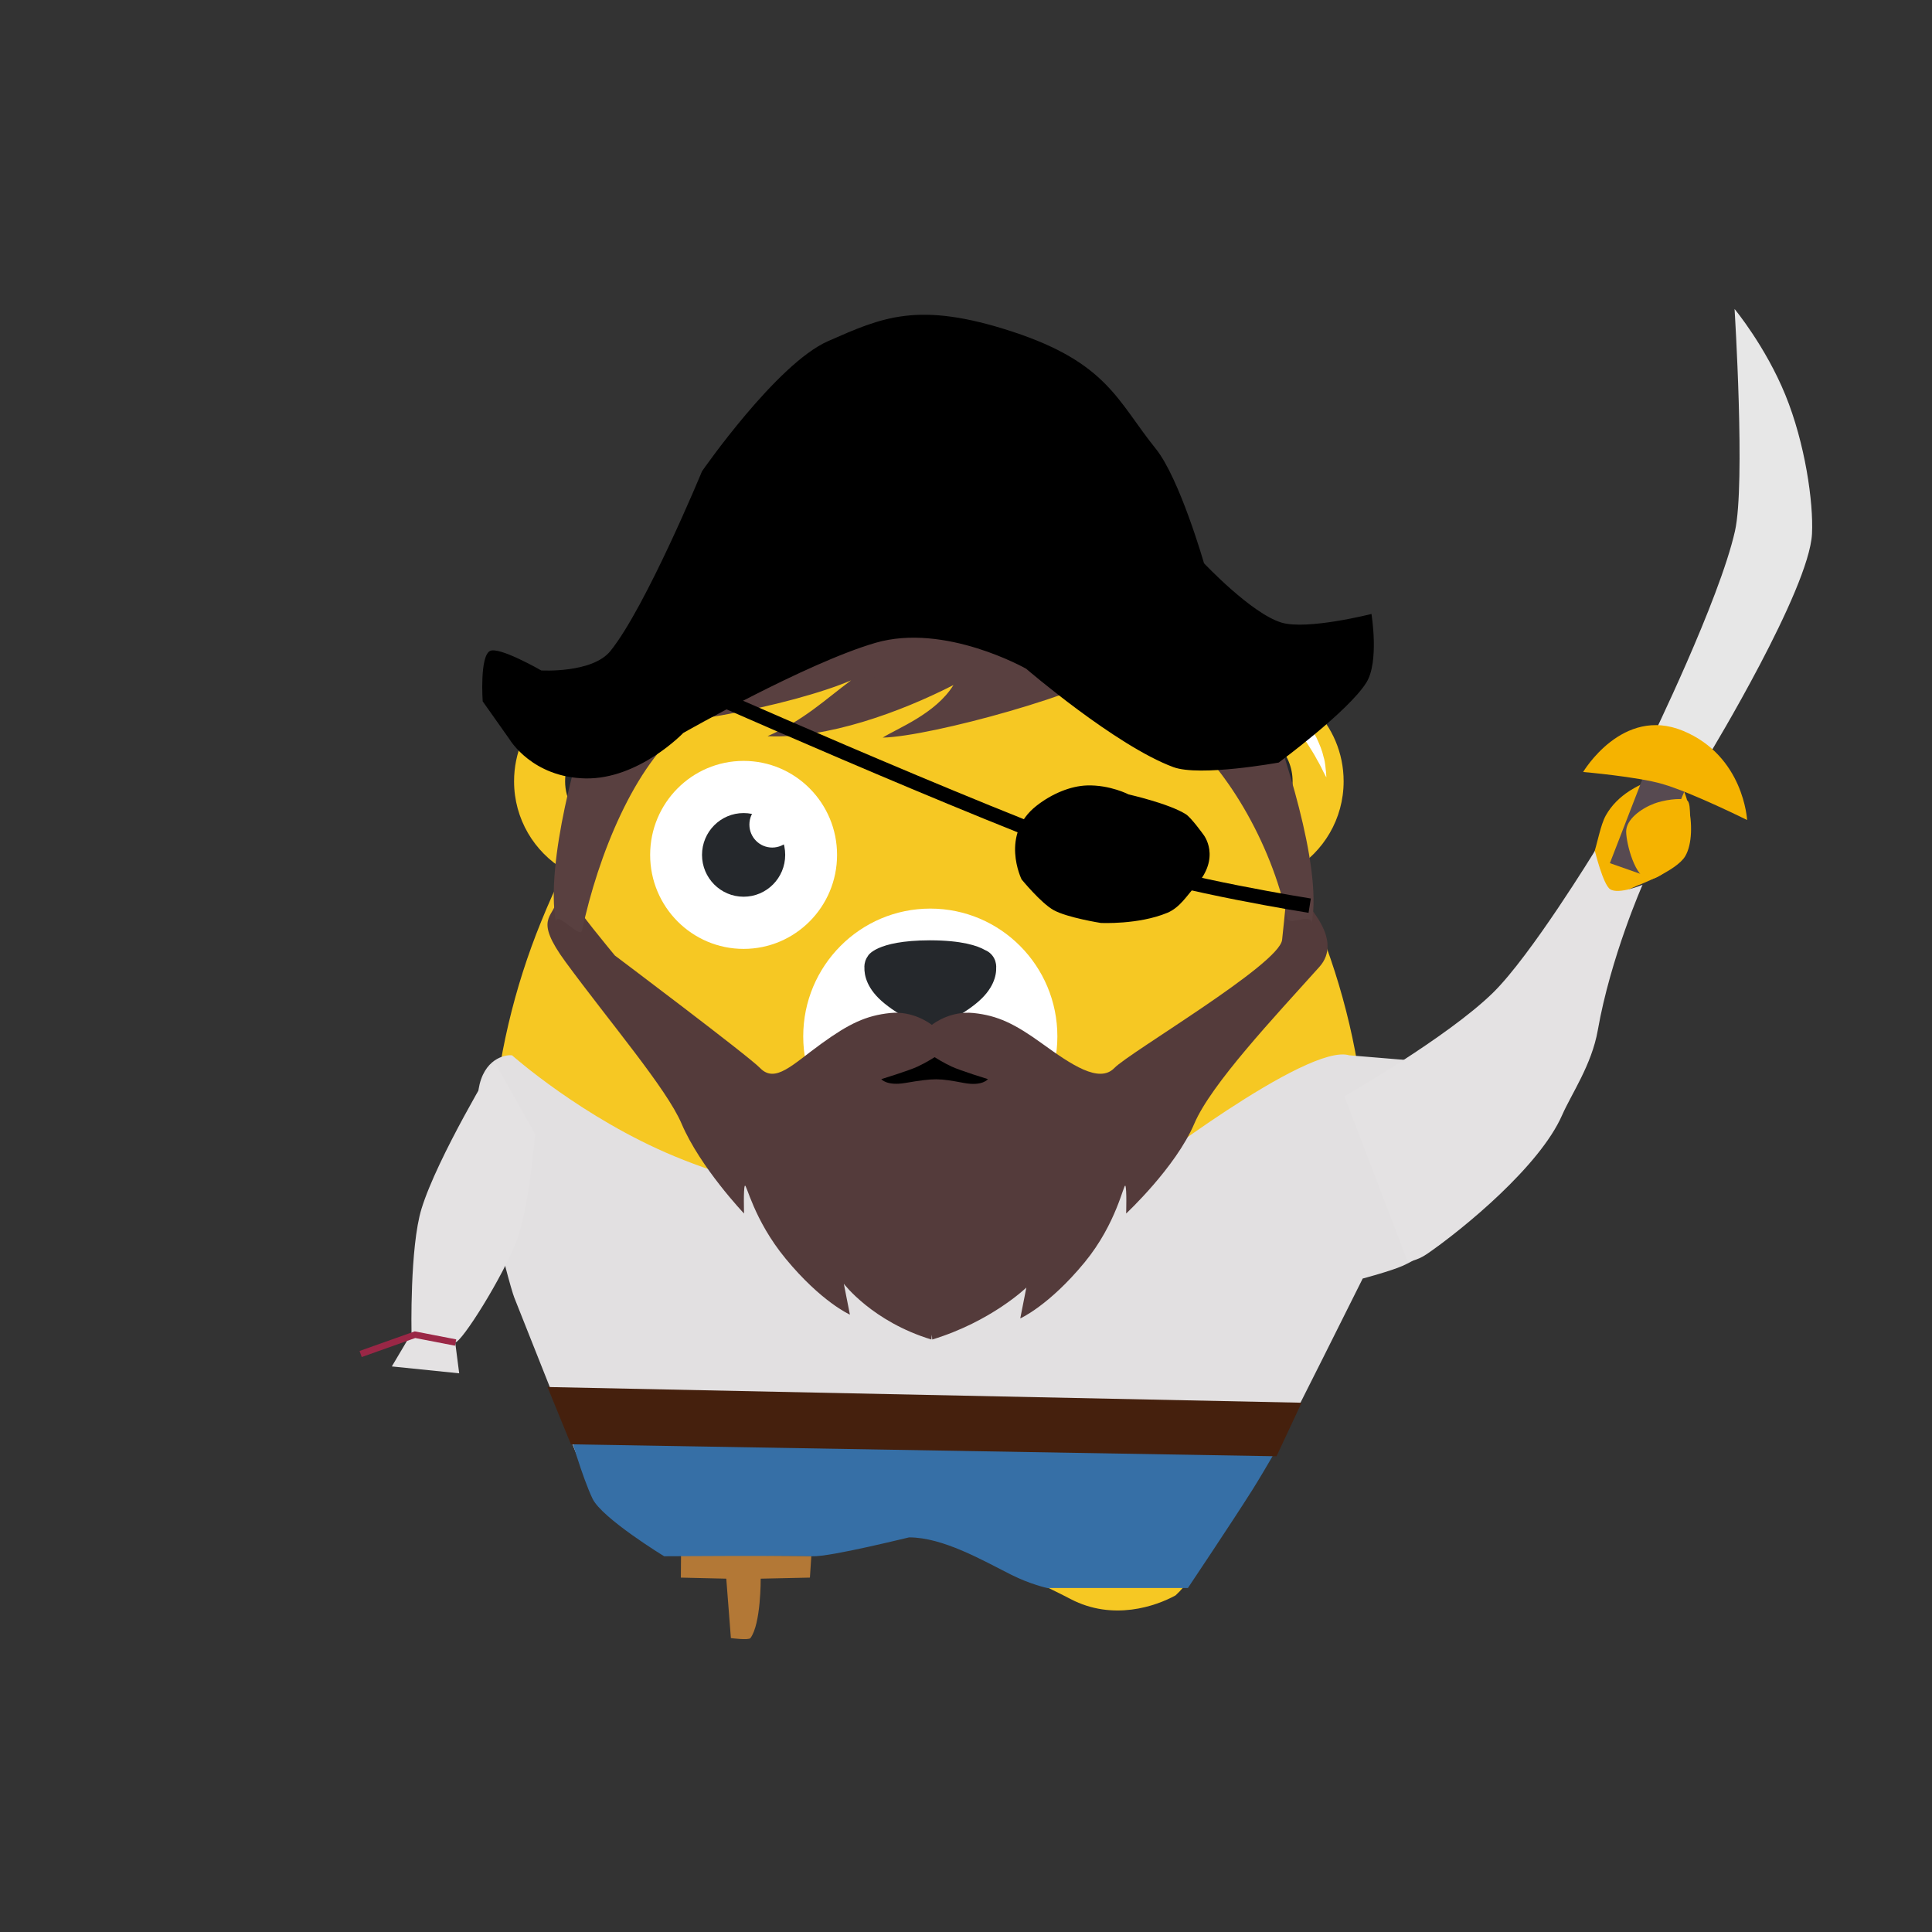 <?xml version="1.0" encoding="UTF-8" standalone="no"?>
<svg width="1200px" height="1200px" viewBox="0 0 1200 1200" version="1.1" xmlns="http://www.w3.org/2000/svg" xmlns:xlink="http://www.w3.org/1999/xlink">
    <rect x="0" y="0" width="1200" height="1200" fill="#333333" stroke="none"/>
    <!-- Generator: Sketch 42 (36781) - http://www.bohemiancoding.com/sketch -->
    <title>59</title>
    <desc>Created with Sketch.</desc>
    <defs>
        <rect id="path-1" x="294.254" y="672" width="81.042" height="54" rx="9"></rect>
        <mask id="mask-2" maskContentUnits="userSpaceOnUse" maskUnits="objectBoundingBox" x="0" y="0" width="81.042" height="54" fill="white">
            <use xlink:href="#path-1"></use>
        </mask>
    </defs>
    <g id="Page-1" stroke="none" stroke-width="1" fill="none" fill-rule="evenodd">
        <g id="59">
            <g id="Group-4" transform="translate(243, 185)">
                <g id="Group-5" transform="translate(437.593, 525.75) scale(-1, 1) translate(-437.593, -525.75) translate(52.642, 231)">
                    <g id="Group" transform="translate(166.587, 0.83)">
                        <g id="Mascot_EPS" transform="translate(50.125, 4.27)">
                            <g id="Group-3" fill="#F6C823">
                                <path d="M512.678,151.219 C508.245,140.345 503.533,129.617 498.255,119.215 C516.956,108.073 529.535,87.632 529.535,64.186 C529.535,28.85 501.055,0.206 465.923,0.206 L77.888,0.206 C42.756,0.206 14.278,28.85 14.278,64.186 C14.278,87.613 26.835,108.042 45.513,119.189 C40.235,129.587 35.524,140.312 31.091,151.183 C14.344,192.241 3.711,236.451 0.509,282.763 C0.264,288.273 0,293.779 0,299.35 C0,336.739 62.278,370.982 72.629,404.959 C73.358,407.353 93.02,415.965 93.796,418.337 C95.391,422.943 36.424,447.194 56.189,479.084 C79.976,517.466 106.16,558.482 118.643,569.803 C130.836,576.544 157.526,585.852 183.84,572.11 C188.894,569.471 209.861,558.694 219.009,556.098 C232.768,552.192 240.706,540.201 260.366,536.482 C346.292,520.226 471.403,519.5 482.996,501.944 C481.964,502.38 481.063,502.912 480.006,503.322 C470.67,506.898 460.377,509.56 448.784,509.479 C437.771,509.209 425.508,506.762 415.699,498.85 C405.901,491.07 400.521,479.558 397.939,468.642 C392.913,446.425 395.399,424.69 398.484,404.959 C401.822,385.191 406.618,367.218 411.182,351.997 C420.414,321.572 428.708,302.124 428.708,302.124 C428.708,302.124 421.764,322.127 414.686,352.934 C411.2,368.325 543.755,341.764 543.755,299.35 C543.755,293.781 543.492,288.276 543.247,282.768 C540.045,236.467 529.419,192.269 512.678,151.219 Z" id="Fill-1"></path>
                            </g>
                            <path d="M182.622,109.891 C182.622,124.239 171.057,135.871 156.789,135.871 C142.523,135.871 130.958,124.239 130.958,109.891 C130.958,95.54 142.523,83.908 156.789,83.908 C171.057,83.908 182.622,95.54 182.622,109.891" id="Fill-5" fill="#25282C"></path>
                            <path d="M77.888,32.089 C60.263,32.089 45.975,46.459 45.975,64.186 C45.975,75.684 52.035,85.692 61.068,91.361 C72.111,73.118 84.435,55.754 97.991,39.447 C92.49,34.918 85.551,32.089 77.888,32.089" id="Fill-6" fill="#25282C"></path>
                            <path d="M465.923,32.089 C458.243,32.089 451.295,34.928 445.789,39.474 C459.341,55.779 471.66,73.143 482.701,91.382 C491.756,85.72 497.835,75.7 497.835,64.186 C497.835,46.459 483.548,32.089 465.923,32.089" id="Fill-7" fill="#25282C"></path>
                            <path d="M153.194,91.07 C153.194,98.948 146.845,105.334 139.014,105.334 C131.181,105.334 124.832,98.948 124.832,91.07 C124.832,83.193 131.181,76.807 139.014,76.807 C146.845,76.807 153.194,83.193 153.194,91.07" id="Fill-8" fill="#FFFFFF"></path>
                            <path d="M445.014,109.891 C445.014,142.134 419.025,168.275 386.965,168.275 C354.906,168.275 328.917,142.134 328.917,109.891 C328.917,77.645 354.906,51.505 386.965,51.505 C419.025,51.505 445.014,77.645 445.014,109.891" id="Fill-9" fill="#FFFFFF"></path>
                            <path d="M412.797,109.891 C412.797,124.239 401.232,135.871 386.965,135.871 C372.698,135.871 361.132,124.239 361.132,109.891 C361.132,95.54 372.698,83.908 386.965,83.908 C401.232,83.908 412.797,95.54 412.797,109.891" id="Fill-10" fill="#25282C"></path>
                            <path d="M383.37,91.07 C383.37,98.948 377.02,105.334 369.188,105.334 C361.357,105.334 355.008,98.948 355.008,91.07 C355.008,83.193 361.357,76.807 369.188,76.807 C377.02,76.807 383.37,83.193 383.37,91.07" id="Fill-11" fill="#FFFFFF"></path>
                            <path d="M349.934,222.627 C349.934,266.468 314.598,302.01 271.008,302.01 C227.418,302.01 192.082,266.468 192.082,222.627 C192.082,178.785 227.418,143.243 271.008,143.243 C314.598,143.243 349.934,178.785 349.934,222.627" id="Fill-12" fill="#FFFFFF"></path>
                            <path d="M265.886,301.749 C267.586,301.86 269.276,302.01 271.005,302.01 C272.735,302.01 274.426,301.86 276.129,301.749 L276.129,198.571 L265.886,198.571 L265.886,301.749" id="Fill-13" fill="#25282C"></path>
                            <path d="M311.957,179.282 C311.957,178.185 311.75,177.147 311.456,176.146 C311.327,175.656 311.223,175.367 311.223,175.367 L311.215,175.367 C310.846,174.387 310.345,173.486 309.732,172.663 L309.735,172.653 C309.735,172.653 305.099,163.039 271.474,162.948 L271.474,162.938 C271.393,162.938 271.324,162.943 271.241,162.943 C271.16,162.943 271.089,162.938 271.008,162.938 L271.008,162.948 C251.444,163.001 241.717,166.268 236.99,169.003 C234.135,170.155 231.892,172.469 230.801,175.367 L230.785,175.367 C230.785,175.367 230.662,175.706 230.52,176.276 C230.249,177.239 230.057,178.233 230.057,179.282 C230.057,179.376 230.082,179.465 230.085,179.558 C229.885,184.545 231.512,193.328 242.756,202.338 C253.819,211.203 262.317,214.095 266.988,215.055 C267.343,215.136 267.707,215.186 268.069,215.246 C269.907,215.545 271,215.543 271,215.543 L271.008,215.543 C271.008,215.543 272.095,215.543 273.927,215.247 C274.299,215.186 274.672,215.136 275.038,215.051 C279.712,214.089 288.203,211.189 299.251,202.338 C310.449,193.364 312.107,184.617 311.924,179.619 C311.927,179.504 311.957,179.398 311.957,179.282" id="Fill-14" fill="#25282C"></path>
                            <path d="M436.465,343.395 C436.465,343.395 436.347,348.038 435.63,354.776 C434.873,361.508 433.39,370.307 431.617,379.02 C429.771,387.72 427.665,396.36 425.766,402.843 C424.883,406.092 423.828,408.773 423.295,410.685 C422.67,412.584 422.205,413.664 422.205,413.664 C422.205,413.664 421.458,409.077 421.399,402.22 C421.376,395.372 422.268,386.307 424.101,377.441 C425.962,368.578 428.731,359.937 431.384,353.651 C434.075,347.367 436.465,343.395 436.465,343.395" id="Fill-17" fill="#FFFFFF"></path>
                            <path d="M76.873,7.975 C76.873,7.975 72.124,9.805 65.931,13.544 C62.81,15.355 59.336,17.635 55.86,20.33 C52.357,22.985 48.914,26.144 45.749,29.549 C42.486,32.882 39.749,36.664 37.127,40.237 C34.772,43.98 32.484,47.492 30.82,50.738 C28.947,53.884 27.641,56.687 26.681,58.652 C25.693,60.608 25.017,61.724 25.017,61.724 C25.017,61.724 25.028,60.459 25.24,58.248 C25.575,56.078 25.56,52.782 26.714,49.117 C27.521,45.33 29.207,41.133 31.324,36.739 C33.62,32.431 36.615,28.117 40.162,24.252 C47.372,16.593 56.772,11.36 64.247,9.466 C71.724,7.413 76.873,7.975 76.873,7.975" id="Fill-18" fill="#FFFFFF"></path>
                        </g>
                        <g id="Group-2" transform="translate(3.619, 234.671)" fill="#E2E0E1">
                            <path d="M101.648,247.232 C98.814,242.632 48.943,142.628 48.943,142.628 C48.943,142.628 31.454,137.994 23.984,134.673 C15.327,130.824 0.562,121.117 0.562,121.117 L8.59,8.002 L57.314,3.968 C83.382,-3.907 189.476,78.094 189.476,78.094 C192.902,75.92 261.128,103.011 314.186,102.617 C339.425,102.43 415.078,92.155 476.451,66.664 C533.437,42.994 577.306,3.968 577.306,3.968 C579.793,3.566 593.042,4.542 597.422,21.827 C604.738,50.7 579.225,146.098 575.926,154.408 C562.964,187.058 530.761,268.167 528.234,274.511 C522.451,289.028 109.097,259.322 101.648,247.232 Z" id="Fill-79"></path>
                        </g>
                    </g>
                    <path d="M71.464,161.348 C65.001,163.903 38.87,132.357 38.87,132.357 C38.87,132.357 20.763,114.013 19.705,103.376 C17.975,85.999 41.909,55.562 50.902,62.635 C65.401,74.037 74.061,87.275 75.092,101.202 C75.609,108.193 72.522,118.77 71.464,128.266 C70.445,137.412 71.464,145.613 71.464,145.613 C71.464,145.613 79.196,158.292 71.464,161.348 Z" id="Path-3" fill="#F5B300" transform="translate(47.383, 111.542) rotate(-25) translate(-47.383, -111.542) "></path>
                </g>
                <g id="Group-13" transform="translate(97.052, 370.5)">
                    <path d="M458.382,7.736 C458.382,7.736 456.692,24.968 456.277,28.32 C454.383,43.581 361.573,98.064 352.112,107.846 C342.653,117.628 325.254,105.695 307.159,92.634 C290.256,80.434 279.724,75.271 264.586,73.704 C250.598,72.259 240.218,79.903 238.716,81.074 C237.217,79.903 226.835,72.259 212.847,73.704 C197.712,75.271 187.177,80.434 170.274,92.634 C152.181,105.695 141.479,117.628 132.017,107.846 C124.727,100.307 41.854,37.98 41.854,37.98 C41.854,37.98 33.734,28.154 28.38,21.377 C23.025,14.599 17.96,7.736 17.96,7.736 C17.96,7.736 7.775,-6.786 5.669,3.963 C3.564,14.712 -8.733,14.793 11.247,42.003 C38.852,79.598 74.002,120.658 83.278,142.424 C94.869,169.621 122.096,198.238 122.096,198.238 C122.096,198.238 121.624,182.977 122.568,181.019 C123.515,179.064 127.929,201.996 147.872,226.215 C170.103,253.215 187.842,261.042 187.842,261.042 L184.059,241.869 C184.059,241.869 201.791,265.347 238.451,276.499 C238.544,275.53 238.631,274.514 238.716,273.477 C238.802,274.514 238.889,275.53 238.982,276.499 C275.644,265.347 297.434,244.219 297.434,244.219 L293.649,263.393 C293.649,263.393 311.388,255.566 333.622,228.566 C353.564,204.347 357.996,179.064 358.943,181.019 C359.89,182.977 359.416,198.238 359.416,198.238 C359.416,198.238 390.161,169.621 401.749,142.424 C412.197,117.908 451.271,76.426 479.431,45.062 C494.368,28.426 471.847,6.82 470.237,3.963 C468.626,1.107 458.382,7.736 458.382,7.736 Z" id="Fill-68" fill="#543B3B"></path>
                    <path d="M258.688,117.146 C242.943,114.184 240.531,114.056 222.228,117.146 C210.635,119.103 207.346,114.776 207.346,114.776 C207.346,114.776 224.371,109.528 229.846,106.988 C234.895,104.648 239.73,101.594 240.457,101.13 C241.184,101.594 246.02,104.648 251.068,106.988 C256.545,109.528 273.568,114.776 273.568,114.776 C273.568,114.776 270.205,119.313 258.688,117.146 L258.688,117.146 Z" id="Path" fill="#000000"></path>
                </g>
                <g id="Group" transform="translate(97.052, 114)" fill="#594040">
                    <path d="M103.412,73.267 C113.414,79.703 129.996,118.124 85.506,152.007 C54.171,175.888 31.374,232.322 21.473,278.98 C20.342,284.31 6.343,267.147 5.156,273.187 C-1.337,236.858 18.883,165.585 28.684,137.843 C34.196,121.557 58.09,72.113 82.586,80.558 C79.228,76.801 73.403,70.908 67.888,70.908 C78.321,68.98 94.417,67.461 103.412,73.267 Z" id="Fill-17"></path>
                    <path d="M136.695,158.257 C173.632,160.066 219.45,143.211 252.163,126.492 C241.046,144.432 217.256,153.376 208.212,159.143 C238.182,158.489 338.238,130.978 359.252,113.976 C400.162,65.988 325.709,49.466 300.264,43.106 C274.819,36.746 114.423,19.504 83.388,81.412 C75.478,98.27 48.48,131.423 25.515,149.321 C63.691,157.62 153.096,138.846 188.586,123.574 C172.851,135.172 159.659,148.137 136.695,158.257 Z" id="Fill-18"></path>
                    <path d="M145.616,123.487 C182.553,125.296 228.371,108.442 261.083,91.723 C249.966,109.663 226.177,118.607 217.133,124.374 C247.103,123.72 347.159,96.209 368.172,79.207 C409.082,31.218 334.63,14.697 309.185,8.337 C283.74,1.977 146.896,-9.977 115.861,51.931 C107.951,68.789 111.871,85.279 88.905,103.176 C127.082,111.476 162.016,104.076 197.506,88.805 C181.771,100.403 168.58,113.368 145.616,123.487 Z" id="Fill-18" transform="translate(234.556, 63.687) scale(1, -1) translate(-234.556, -63.687) "></path>
                    <path d="M464.331,73.267 C474.333,79.703 490.915,118.124 446.425,152.007 C415.09,175.888 386.665,224.508 376.764,271.167 C375.633,276.497 362.616,267.971 361.429,274.011 C354.936,237.682 379.802,165.585 389.603,137.843 C395.115,121.557 419.009,72.113 443.505,80.558 C440.147,76.801 434.322,70.908 428.807,70.908 C439.24,68.98 455.336,67.461 464.331,73.267 Z" id="Fill-17" transform="translate(418.089, 171.595) scale(-1, 1) translate(-418.089, -171.595) "></path>
                </g>
                <path d="M725.696,593.719 C703.347,578.29 655.833,539.348 641.938,507.554 C636.261,494.565 623.599,476.401 619.833,454.96 C611.832,409.409 592.023,364.568 592.023,364.568 C592.023,364.568 606.893,370.801 612.163,367.294 C616.562,364.367 621.621,343.5 621.621,343.5 C621.621,343.5 661.339,408.514 684.914,431.609 C713.203,459.321 777.212,495.922 777.212,495.922 L737.963,598.444 C737.963,598.444 732.748,598.587 725.696,593.719 Z" id="Path-2" fill="#E4E2E3" transform="translate(684.618, 470.972) scale(-1, 1) translate(-684.618, -470.972) "></path>
                <path d="M179.828,238.136 C179.828,238.136 359.986,318.339 450.671,350.697 C490.202,364.802 570.476,377.526 570.476,377.526" id="Path-202" stroke="#000000" stroke-width="9"></path>
                <path d="M411.486,380.318 C403.583,375.969 391.524,361.201 391.524,361.201 C391.524,361.201 377.83,333.424 400.842,315.435 C410.43,307.939 421.971,303.182 432.153,302.857 C446.41,302.403 458.02,308.436 458.02,308.436 C458.02,308.436 483.103,314.091 493.582,320.757 C496.914,322.877 504.422,333.34 504.422,333.34 C504.422,333.34 515.908,347.427 499.451,365.446 C494.461,370.91 489.924,378.681 482.082,381.947 C464.061,389.454 440.698,388.256 440.698,388.256 C440.698,388.256 419.974,384.988 411.486,380.318 Z" id="Path-207" fill="#000000"></path>
                <path d="M56.807,250.614 C56.807,250.614 54.856,222.748 61.313,219.343 C66.981,216.354 93.182,231.43 93.182,231.43 C93.182,231.43 124.885,233.298 136.147,219.343 C158.169,192.056 193.036,107.704 193.036,107.704 C193.036,107.704 239.343,40.891 271.389,26.857 C304.768,12.238 326.994,1.664 385.982,21.042 C444.969,40.42 451.181,64.372 474.855,93.698 C489.688,112.072 504.833,164.845 504.833,164.845 C504.833,164.845 534.157,196.01 552.912,201.69 C568.825,206.509 608.838,196.343 608.838,196.343 C608.838,196.343 613.755,226.003 605.672,238.955 C594.556,256.765 551.239,288.63 551.239,288.63 C551.239,288.63 502.251,297.584 485.761,291.46 C449.965,278.166 394.38,230.377 394.38,230.377 C394.38,230.377 343.955,201.69 300.761,214.279 C257.567,226.868 181.388,270.252 181.388,270.252 C181.388,270.252 153.775,299.105 120.653,298.49 C87.53,297.875 73.604,274.376 73.604,274.376 L56.807,250.614 Z" id="Path-206" fill="#000000"></path>
                <path d="M179.998,780.9 L179.895,794.882 L208.104,795.541 L210.972,832.454 C210.972,832.454 222,833.907 223.093,832.454 C229.71,823.653 229.479,795.541 229.479,795.541 L260.052,794.876 L260.937,781.444 L179.998,780.9 Z" id="Path-208" fill="#B37836"></path>
                <path d="M534.792,740.525 C542.51,728.311 556.391,703.905 556.391,703.905 L110.479,703.905 C110.479,703.905 118.538,732.353 125.056,745.898 C130.894,758.031 169.488,781.617 169.488,781.617 C169.488,781.617 248.71,781.131 261.657,781.617 C272.823,782.035 321.211,769.897 321.677,769.897 C342.664,769.897 367.074,784.025 385.136,793.127 C396.856,799.034 407.448,801.341 407.448,801.341 L494.822,801.341 C494.822,801.341 521.987,760.79 534.792,740.525 Z" id="Path-209" fill="#366FA6"></path>
                <polygon id="Path-210" fill="#45200D" points="111.621 712.091 549.871 719.515 565.427 686.254 97.052 676.5"></polygon>
                <use id="Rectangle-5" stroke="#F5B300" mask="url(#mask-2)" stroke-width="18" xlink:href="#path-1"></use>
                <g id="Group-14" transform="translate(805.87, 184.816) rotate(-19) translate(-805.87, -184.816) translate(704.567, 25.066)">
                    <polygon id="Path-213" fill="#574A51" points="45.857 247.797 0.89 301.053 20.812 316.83 68.976 262.988"></polygon>
                    <path d="M186.169,148.535 C193.532,130.212 200.433,93.706 198.624,61.602 C196.784,28.934 186.169,0.821 186.169,0.821 C186.169,0.821 157.277,105.706 141.515,131.295 C118.442,168.754 48.93,238.168 48.93,238.168 L81.965,256.736 C81.965,256.736 173.2,180.805 186.169,148.535 Z" id="Path-211" fill="#E7E7E7"></path>
                    <path d="M47.872,265.27 C34.584,255.852 3.613,242.115 3.613,242.115 C3.613,242.115 40.08,211.046 70.651,238.177 C101.222,265.308 90.194,303.478 90.194,303.478 C90.194,303.478 63.444,276.306 47.872,265.27 Z" id="Path-212" fill="#F5B300"></path>
                </g>
                <path d="M781.494,361.179 C786.775,361.179 796.672,353.694 802.207,344.035 C805.794,337.777 806.495,329.053 806.495,326.121 C806.495,322.972 807.439,313.044 804.553,311.918 C800.607,310.379 790.235,311.918 784.436,314.12 C776.137,317.27 767.039,324.016 767.039,331.472 C767.039,338.928 772.791,361.179 781.494,361.179 Z" id="Oval-2" fill="#F5B300"></path>
                <path d="M64.368,474.882 C64.368,474.882 28.723,533.581 18.82,565.758 C11.465,589.653 12.594,643.098 12.594,643.098 L0.372,663.713 L42.214,667.996 L39.732,648.775 C43.813,648.775 69.724,607.553 78.152,584.907 C85.698,564.634 89.362,519.314 89.362,519.314 L64.368,474.882 Z" id="Path-214" fill="#E4E2E3"></path>
            </g>
            <polyline id="Path-215" stroke="#9A2746" stroke-width="4" points="283 833.885 257.759 829 224 841"></polyline>
        </g>
    </g>
</svg>